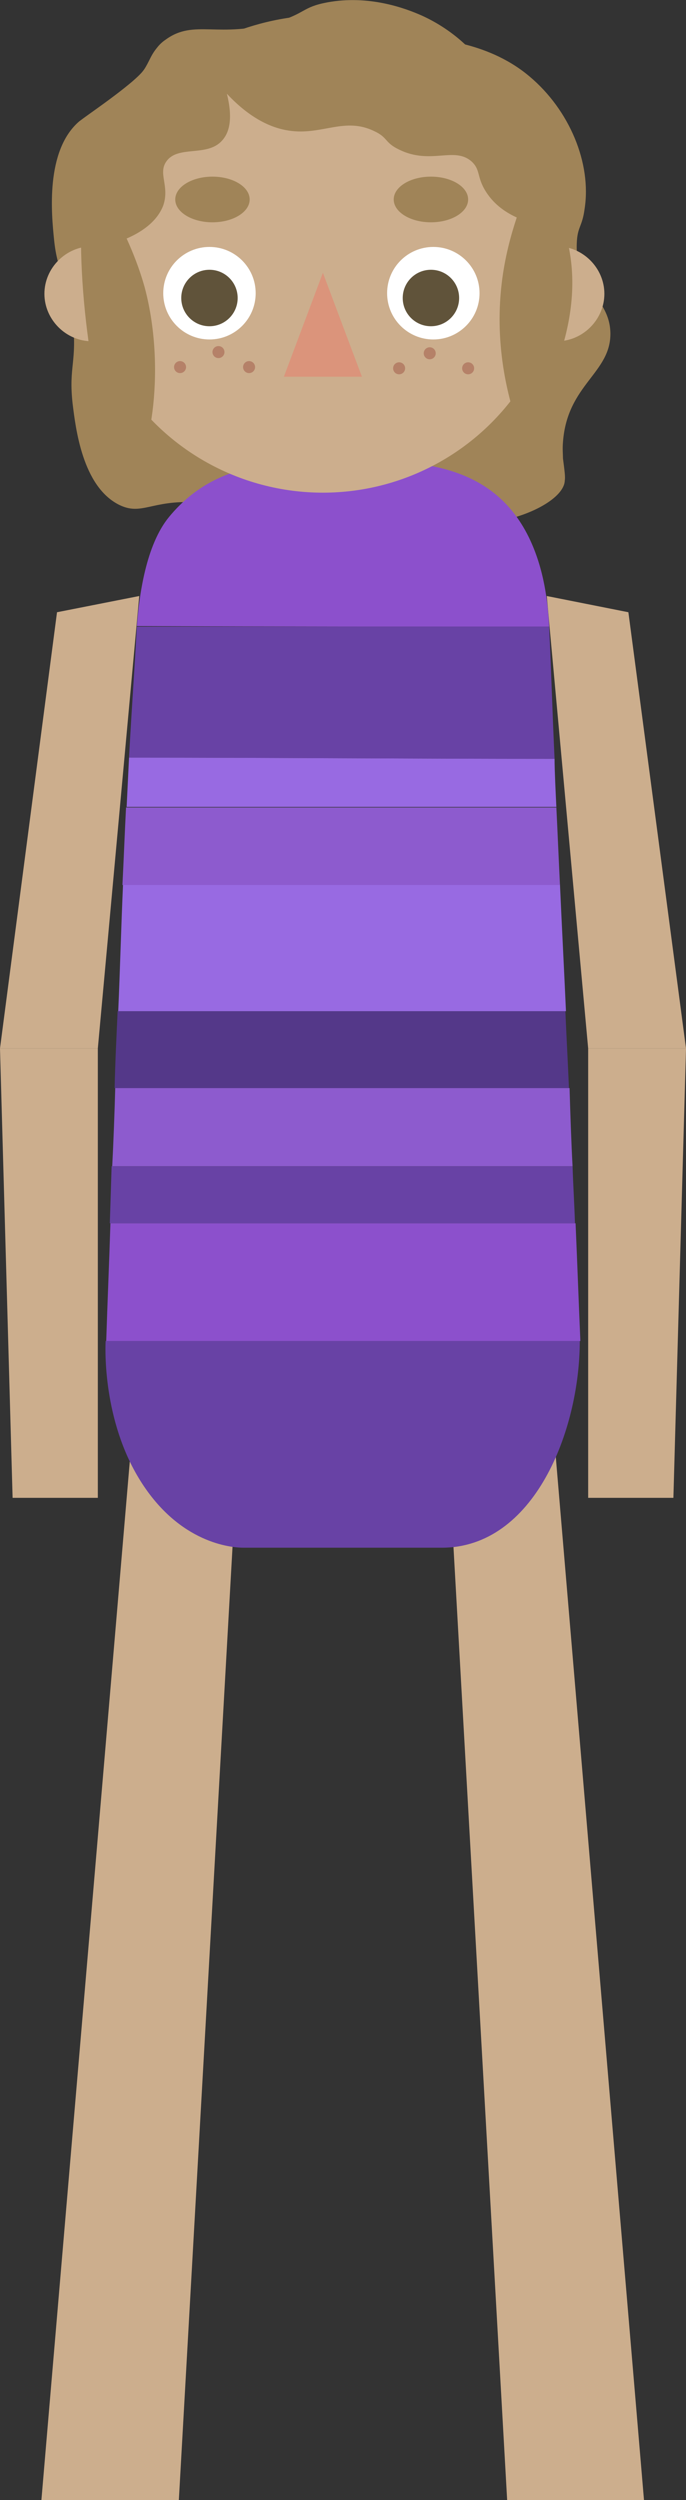 <?xml version="1.0" encoding="utf-8"?>
<!-- Generator: Adobe Illustrator 22.0.0, SVG Export Plug-In . SVG Version: 6.00 Build 0)  -->
<svg version="1.1" id="Layer_2" xmlns="http://www.w3.org/2000/svg" xmlns:xlink="http://www.w3.org/1999/xlink" x="0px" y="0px"
	 viewBox="0 0 114.3 416.1" style="enable-background:new 0 0 114.3 416.1;" xml:space="preserve">
<rect x="0" y="0" width="114.3" height="416.1" fill="#333333" stroke="none"/>
<style type="text/css">
	.st0{fill:#A08458;}
	.st1{fill:#CCAE8D;}
	.st2{fill:#8C50CC;}
	.st3{fill:#6842A5;}
	.st4{fill:#8D5BCE;}
	.st5{fill:#543889;}
	.st6{fill:#986AE2;}
	.st7{fill:#DB947B;}
	.st8{fill:#FFFFFF;}
	.st9{fill:#60533A;}
	.st10{fill:#B58168;}
</style>
<path class="st0" d="M22,13.6c1.5-1.3,1.9-1.8,2.3-2.5c0.7-1.2,0.9-2,1.9-3.2c0.3-0.4,0.8-0.9,1.4-1.3c4.8-3.5,8.8-0.1,18.4-2.9
	c5-1.5,4.3-2.5,8.5-3.3c7-1.3,13.1,1,15.8,2.2c3.3,1.5,5.7,3.4,7.2,4.8c2.7,0.7,6.9,2.1,10.7,5.3c6.7,5.6,10.4,14.5,9.2,22.1
	c-0.4,3-1.2,2.9-1.3,5.7c-0.3,7.5,5.4,8.9,5.6,14.8c0.2,6.8-7.2,8.6-7.9,18.3c-0.1,1.1,0,2,0,2.7c0.3,2.3,0.4,3.1,0.3,3.7
	c-0.1,2.8-5.7,6-12,6.9c-6.4,1-7.5-1.3-14.4-1.1c-8.4,0.2-8.4,3.6-15.4,3.7c-8.7,0-9.8-5.3-19.7-5.9c-7.4-0.4-9,2.3-12.8,0.4
	c-6.1-3.1-7.2-12.8-7.7-16.8c-0.7-6.3,0.8-6.9,0-14.1c-0.8-7.2-2.5-7.2-3.1-13.3c-0.4-4-1.5-14.7,4.2-19.6
	C14.9,18.9,18.8,16.3,22,13.6z"/>
<polygon class="st1" points="29.8,416.1 6.9,416.1 22.6,231.8 39.3,247.6 "/>
<polygon class="st1" points="84.5,416.1 107.3,416.1 91.7,231.8 75,247.6 "/>
<g>
	<path class="st2" d="M91.5,104.3c-0.2-3.9-0.8-9.6-3.4-14.9c-6.3-12.8-19.4-12.8-30.9-12.7c-11.1,0.1-21.3,0-29,9.3
		c-3.9,4.7-5,13.1-5.4,18.2C45.7,104.3,68.6,104.3,91.5,104.3z"/>
	<path class="st3" d="M17.6,223.2c-0.1,2.1-0.3,14.3,6.4,24.2s15.2,10.2,16.6,10.2h33c15.4,0,23-19.5,23-34.4
		C70.3,223.2,44,223.2,17.6,223.2z"/>
	<path class="st2" d="M96.7,223.2c-0.3-6.9-0.5-12.7-0.8-19.6c-25.9,0-51.7,0-77.5,0c-0.2,6.4-0.5,13.2-0.7,19.6
		C44,223.2,70.3,223.2,96.7,223.2z"/>
	<path class="st3" d="M92.4,126.3c-0.4-8.7-0.5-13.3-0.9-22c-22.9,0-45.8,0-68.7,0c-0.5,9.2-0.8,12.6-1.3,21.8
		C45.3,126.1,68.7,126.3,92.4,126.3z"/>
	<path class="st3" d="M95.8,203.6c-0.1-3.2-0.3-6.3-0.4-9.5c-25,0-51.2,0-76.8,0c-0.1,3-0.2,6.5-0.3,9.5
		C44.6,203.6,69.8,203.6,95.8,203.6z"/>
	<path class="st4" d="M95.4,194.1c-0.2-3.5-0.4-9.5-0.5-13c-25.3,0-51,0-75.7,0c-0.1,3.8-0.3,9.2-0.5,13
		C44,194.1,69.6,194.1,95.4,194.1z"/>
	<path class="st5" d="M94.8,181.1c-0.2-4.6-0.4-8.2-0.6-12.8c-24.5,0-49.8,0-74.6,0c-0.2,4.5-0.4,8.3-0.5,12.8
		C44.4,181.1,68.9,181.1,94.8,181.1z"/>
	<path class="st6" d="M94.3,168.3c-0.3-6.7-0.7-14.4-1-21.1c-25.4,0-47.9,0-72.8,0c-0.3,6.7-0.5,14.3-0.8,21.1
		C44.5,168.3,69.2,168.3,94.3,168.3z"/>
	<path class="st4" d="M93.3,147.3c-0.2-4-0.4-8.9-0.6-12.9c-24.2,0-46.8,0-71.7,0c-0.2,3.8-0.4,9.1-0.6,12.9
		C45.1,147.3,68.8,147.3,93.3,147.3z"/>
	<path class="st6" d="M92.7,134.3c-0.1-2-0.3-6.1-0.3-8c-24.1,0-47.1-0.2-70.9-0.2c-0.1,2.2-0.3,6-0.4,8.2
		C44.8,134.3,68.6,134.3,92.7,134.3z"/>
</g>
<polygon class="st1" points="98,174.5 114.3,174.5 104.7,101.9 91.1,99.2 "/>
<polygon class="st1" points="112.2,249.3 98,249.3 98,174.5 114.3,174.5 "/>
<polygon class="st1" points="16.3,174.5 0,174.5 9.5,101.9 23.2,99.2 "/>
<polygon class="st1" points="2.1,249.3 16.3,249.3 16.3,174.5 0,174.5 "/>
<circle class="st1" cx="53.8" cy="42.3" r="39.7"/>
<polygon class="st7" points="53.8,45.4 60.3,62.7 47.3,62.7 "/>
<circle class="st8" cx="72.2" cy="48.8" r="7.7"/>
<circle class="st8" cx="34.9" cy="48.8" r="7.7"/>
<path class="st1" d="M92.8,56.8c4.3,0,7.9-3.6,7.9-7.9s-3.6-7.9-7.9-7.9C92.8,46.2,92.8,51.5,92.8,56.8z"/>
<path class="st1" d="M15.3,56.8c-4.3,0-7.9-3.6-7.9-7.9s3.6-7.9,7.9-7.9C15.3,46.2,15.3,51.5,15.3,56.8z"/>
<circle class="st9" cx="71.8" cy="49.6" r="4.7"/>
<circle class="st9" cx="34.9" cy="49.6" r="4.7"/>
<path class="st0" d="M37.8,15.6c4.3,4.6,8.1,5.9,10.8,6.2c5.2,0.6,8.9-2.3,13.7,0c2.4,1.1,1.7,1.9,4.2,3.1c5.3,2.6,9.2-0.6,12.1,2
	c1.6,1.5,0.7,2.7,2.7,5.5c1.5,2.1,3.5,3.2,4.8,3.8c-1,3-2,6.7-2.5,10.9c-1.3,10.9,1.2,19.9,3.2,25.2c3.9-6,11.7-20.1,7.2-34.1
	c-0.1-0.2,0.2-4-0.5-5.9c-2.4-6.2-3.2-9.6-3.5-10.3C87.9,16.1,77.8,8.2,65.7,4.4C49.4-0.9,35.9,6.6,33.3,8
	c-1.5,0.8-17.5,10.4-19.6,27.3c-0.2,1.6-0.2,2.8-0.2,5.1c0.1,16.9,4.7,38.2,8.1,38c2.9-0.1,6.4-16,2.5-30.6c-0.9-3.2-2-5.9-3-8.1
	c2.1-0.9,5-2.6,6.1-5.5c1.1-3.2-0.9-5.3,0.5-7.3c1.9-2.8,6.8-0.7,9.3-3.5C38.1,22.2,38.9,20,37.8,15.6z"/>
<ellipse class="st0" cx="35.4" cy="33.2" rx="6.2" ry="3.8"/>
<ellipse class="st0" cx="71.8" cy="33.2" rx="6.2" ry="3.8"/>
<circle class="st10" cx="78" cy="61.3" r="1"/>
<circle class="st10" cx="71.6" cy="58.8" r="1"/>
<circle class="st10" cx="66.5" cy="61.3" r="1"/>
<circle class="st10" cx="30" cy="61.1" r="1"/>
<circle class="st10" cx="36.4" cy="58.6" r="1"/>
<circle class="st10" cx="41.5" cy="61.1" r="1"/>
</svg>

